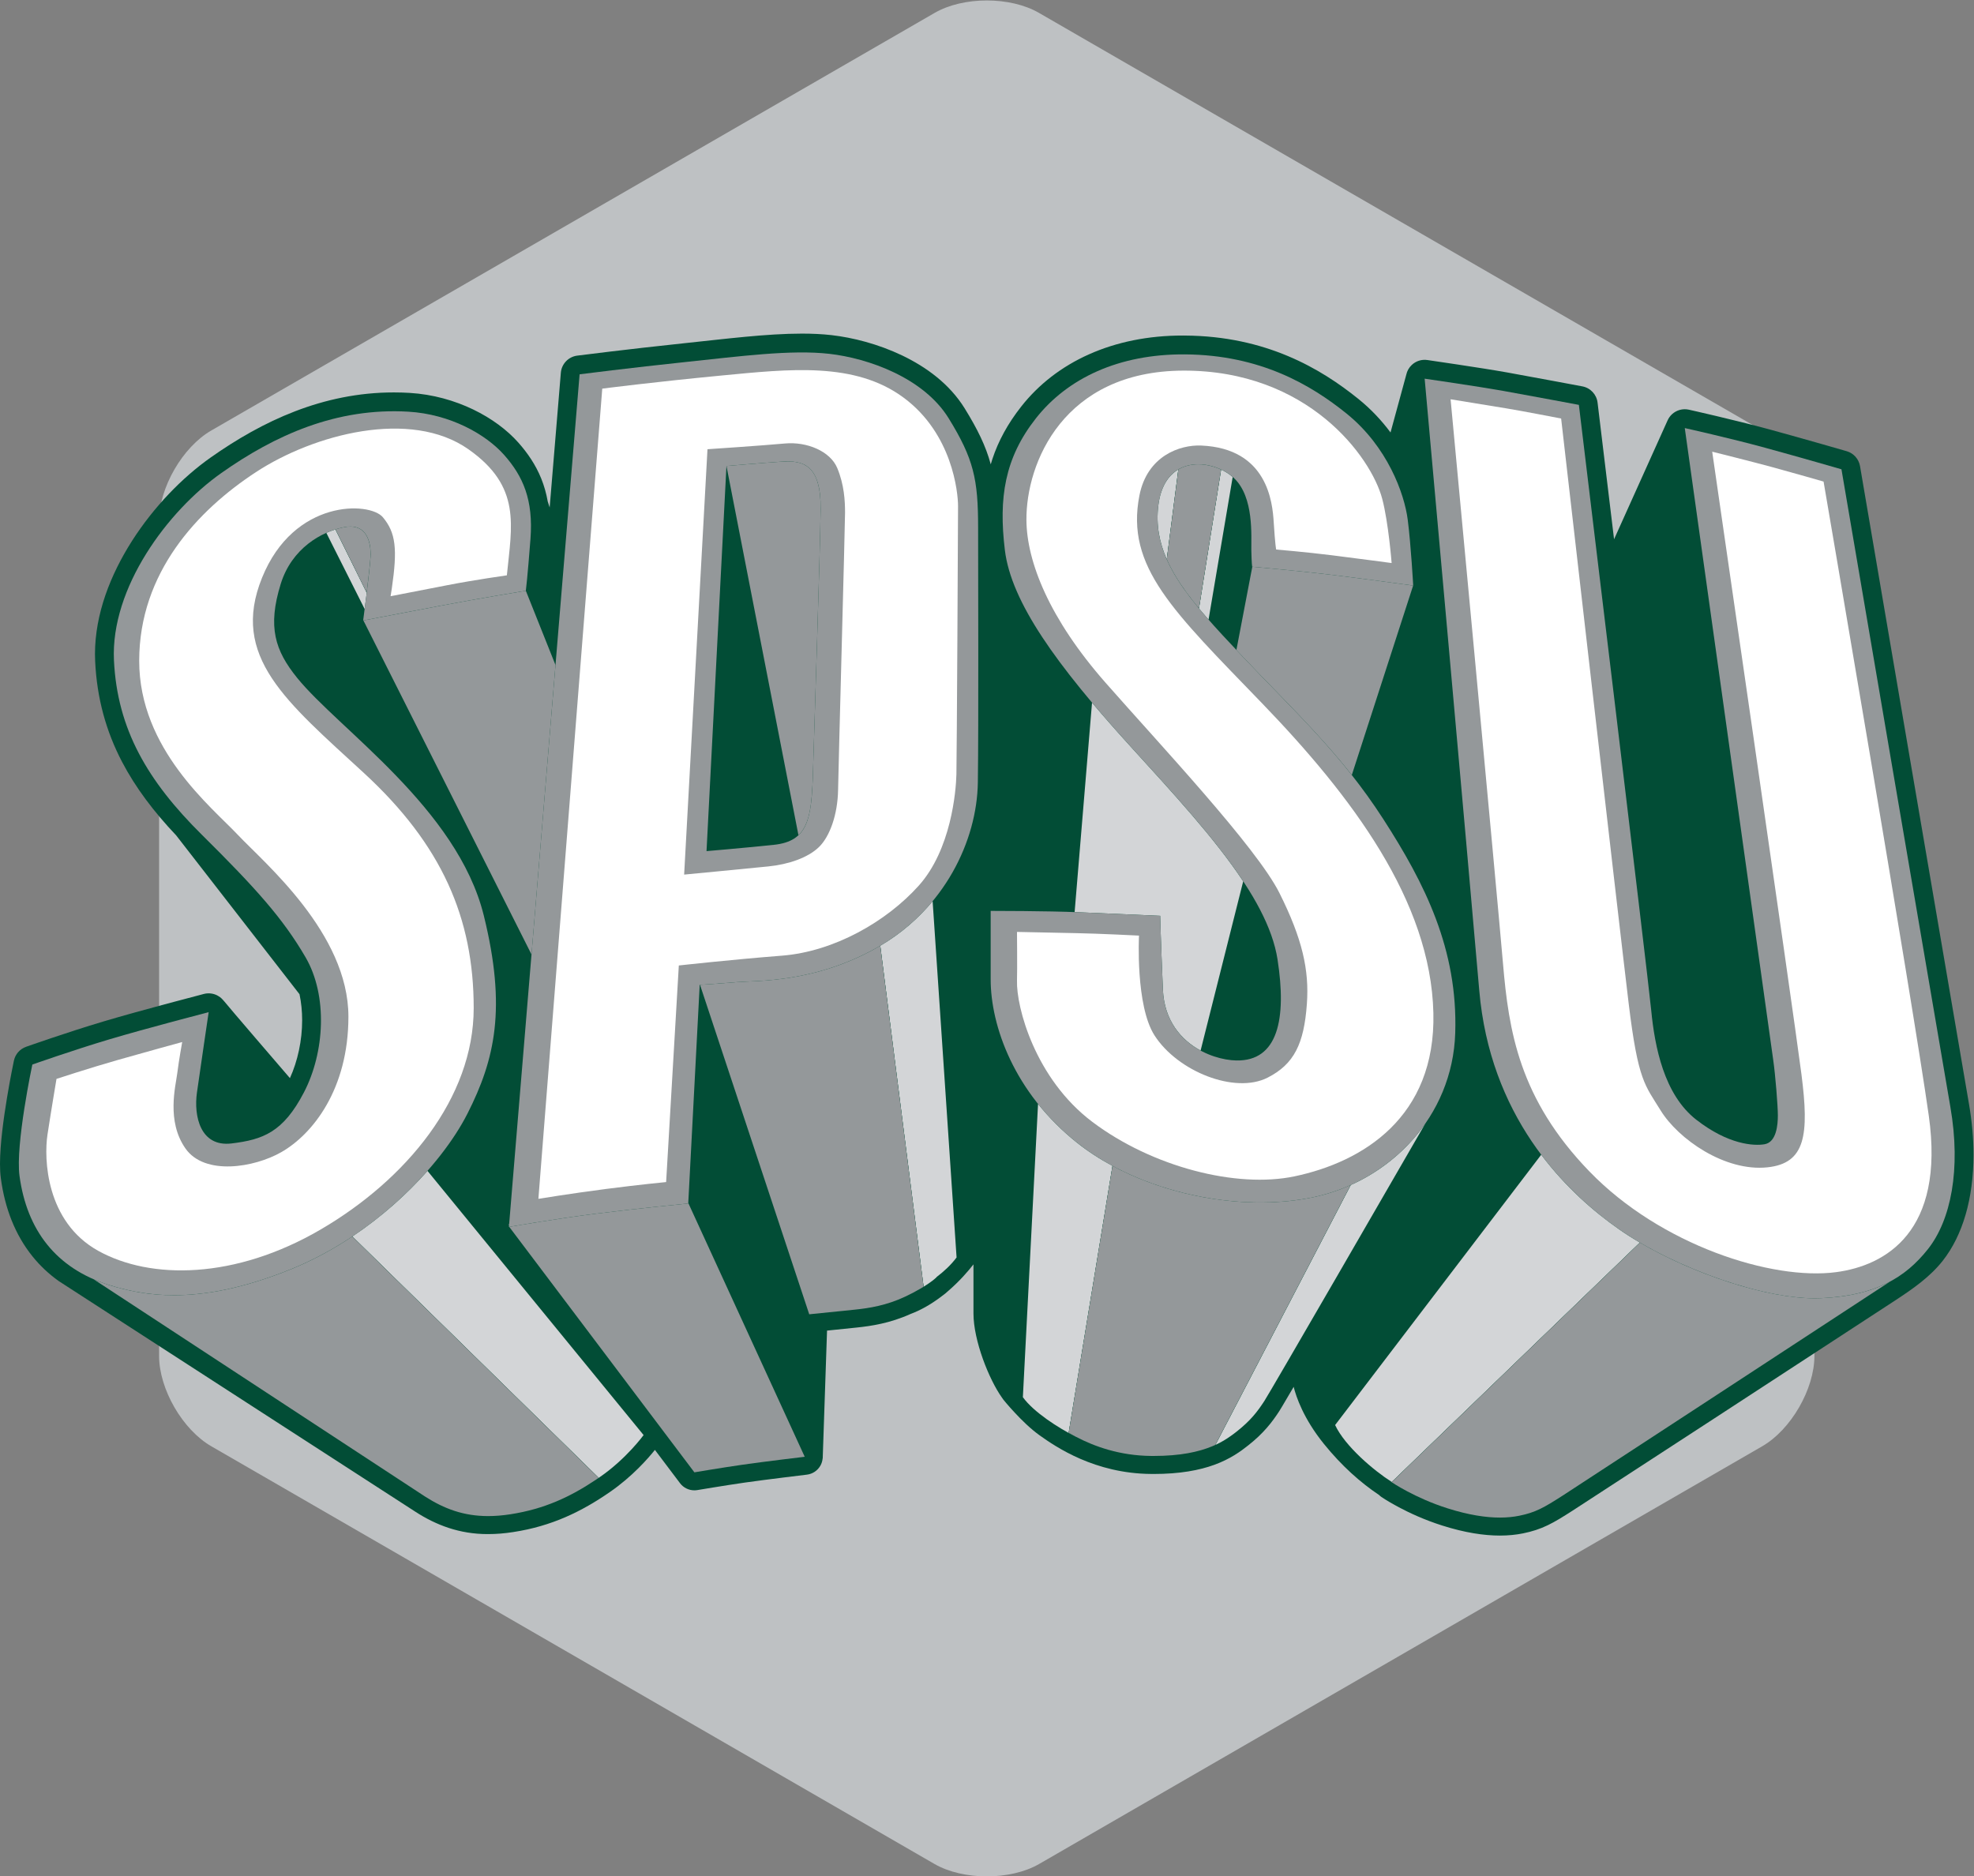 <?xml version="1.0" encoding="UTF-8" standalone="no"?>
<!-- Created with Inkscape (http://www.inkscape.org/) -->

<svg
   xmlns:dc="http://purl.org/dc/elements/1.1/"
   xmlns:cc="http://creativecommons.org/ns#"
   xmlns:rdf="http://www.w3.org/1999/02/22-rdf-syntax-ns#"
   xmlns:svg="http://www.w3.org/2000/svg"
   xmlns="http://www.w3.org/2000/svg"
   xmlns:sodipodi="http://sodipodi.sourceforge.net/DTD/sodipodi-0.dtd"
   xmlns:inkscape="http://www.inkscape.org/namespaces/inkscape"
   version="1.1"
   id="svg2"
   xml:space="preserve"
   width="908.76"
   height="863.867"
   viewBox="0 0 908.76 863.867"
   sodipodi:docname="SPSU Big.svg"
   inkscape:version="0.92.1 r15371"><rect x="0" y="0" width="908.76" height="863.867" fill="#808080" stroke="none"/><defs
     id="defs6" /><sodipodi:namedview
     pagecolor="#ffffff"
     bordercolor="#666666"
     borderopacity="1"
     objecttolerance="10"
     gridtolerance="10"
     guidetolerance="10"
     inkscape:pageopacity="0"
     inkscape:pageshadow="2"
     inkscape:window-width="1440"
     inkscape:window-height="843"
     id="namedview4"
     showgrid="false"
     inkscape:zoom="0.2731903"
     inkscape:cx="-186.19912"
     inkscape:cy="431.93335"
     inkscape:window-x="0"
     inkscape:window-y="31"
     inkscape:window-maximized="1"
     inkscape:current-layer="g10" /><g
     id="g10"
     inkscape:groupmode="layer"
     inkscape:label="ink_ext_XXXXXX"
     transform="matrix(1.333,0,0,-1.333,0,863.867)"><g
       id="g12"
       transform="scale(0.1)"><path
         d="m 6266.25,1797.56 c 0,-114.48 -81.09,-255.15 -180.63,-312.21 L 3588.57,42.742 c -99,-56.973 -261.9,-56.973 -360.99,0 L 730.078,1485.35 c -99.539,57.15 -180.629,197.73 -180.629,312.21 v 2884.05 c 0,114.57 81.09,255.33 180.629,312.39 L 3227.58,6435.89 c 99.09,57.51 261.99,57.51 360.99,0 L 6085.62,4994 c 99.54,-57.06 180.63,-197.82 180.63,-312.39 V 1797.56"
         style="fill:#bec1c3;fill-opacity:1;fill-rule:nonzero;stroke:none"
         id="path14"
         inkscape:connector-curvature="0" /><path
         d="m 5759.1,5028.47 -184.77,-410.31 c -33.03,274.05 -56.97,471.96 -56.97,471.96 -3.42,28.26 -24.66,50.85 -52.56,56.07 -0.18,0.09 -176.31,33.03 -260.64,48.24 -86.31,15.48 -274.23,42.66 -274.68,42.75 -19.71,2.88 -39.51,-3.42 -54,-17.19 -9.63,-9.09 -16.02,-20.7 -18.72,-33.21 l -54.45,-199.8 c -30.24,40.68 -66.87,80.28 -110.88,115.74 -65.07,52.56 -145.17,107.01 -243.99,148.41 -98.82,41.49 -216.36,69.66 -354.42,70.56 -2.25,0.09 -4.68,0.09 -7.11,0.09 -241.74,0.45 -438.57,-91.8 -559.17,-245.43 -45.9,-58.23 -78.84,-118.44 -99.63,-181.62 -1.98,-5.94 -3.69,-11.88 -5.49,-17.82 -16.92,63.18 -45.99,121.95 -90.09,193.41 -52.56,84.69 -132.84,142.83 -215.91,182.7 -83.34,39.78 -170.46,61.74 -243.99,70.2 -32.67,3.69 -66.69,5.22 -101.97,5.22 -123.3,-0.09 -263.16,-18.18 -408.96,-33.48 -189.45,-19.89 -366.93,-42.57 -367.2,-42.57 -30.42,-3.87 -54.09,-28.62 -56.61,-59.13 l -38.61,-465.39 -6.66,20.79 c -4.95,28.08 -12.42,54.36 -22.32,78.84 -19.26,47.88 -47.16,88.38 -79.02,124.38 -39.06,44.01 -92.34,83.7 -156.24,114.57 -63.9,30.69 -138.6,52.38 -219.51,57.24 -18.27,1.08 -36.45,1.62 -54.36,1.62 -245.34,0 -454.682,-99.18 -633.69,-225.54 -97.832,-69.21 -195.3,-169.65 -270.449,-287.01 -74.703,-117.36 -127.801,-252.09 -128.07,-391.05 0,-8.28 0.18,-16.56 0.629,-24.84 5.941,-127.53 37.711,-242.1 92.969,-347.67 46.8,-89.46 109.8,-172.35 186.929,-253.89 l 425.882,-548.55 c 6.03,-28.53 9.09,-58.86 9.09,-89.91 0.09,-69.21 -15.39,-140.85 -42.21,-199.8 -20.07,23.31 -215.012,249.84 -225.898,264.06 -1.891,2.52 -3.872,4.68 -5.942,6.75 -1.711,1.89 -3.422,3.78 -5.308,5.4 -2.614,2.34 -5.403,4.41 -8.372,6.21 l -6.121,3.6 c -13.859,6.84 -29.968,8.73 -45.359,4.77 -0.359,-0.09 -217.891,-56.61 -346.32,-94.86 C 229.5,2914.64 90.539,2865.41 90,2865.23 68.672,2857.67 52.738,2839.58 48.059,2817.44 47.969,2816.81 36.09,2761.19 24.211,2689.37 12.328,2617.28 0.18,2530.16 0,2460.5 0,2443.04 0.809,2426.57 2.969,2410.55 16.828,2307.59 52.379,2215.7 112.051,2141.63 c 25.828,-32.22 56.16,-60.66 90.359,-85.23 l 1231.2,-796.32 0.54,-0.36 c 71.73,-46.53 153,-77.49 249.75,-77.49 h 1.98 c 27.45,0 56.07,2.25 86.13,6.93 134.01,20.34 237.24,71.37 333.99,138.15 78.57,54.18 133.29,117.54 155.79,145.71 l 86.67,-114.93 c 11.79,-15.75 30.33,-24.75 49.68,-24.75 3.42,0 6.84,0.27 10.35,0.9 0.09,0 22.77,3.87 54.72,9 31.95,5.22 73.08,11.7 109.17,16.92 35.91,5.13 89.73,12.06 134.28,17.55 44.55,5.58 79.83,9.81 79.92,9.81 19.8,2.34 37.08,13.95 46.89,31.32 4.32,7.74 6.75,16.2 7.56,24.75 l 0.27,-0.27 14.94,441.72 c 35.19,3.6 78.66,8.01 104.04,10.71 47.97,5.04 113.13,14.67 183.33,46.26 38.34,14.4 73.08,35.1 103.41,57.78 13.14,9.36 22.95,17.46 30.15,24.3 l 0.36,0.36 c 37.26,32.4 66.06,65.79 84.42,89.37 0,-34.29 0,-98.1 0,-169.65 0,-93.33 53.55,-227.79 98.46,-290.79 1.53,-2.43 3.15,-4.77 4.95,-7.02 0.63,-0.81 16.2,-20.16 39.24,-44.82 23.22,-24.84 53.1,-54.81 86.22,-78.57 55.98,-39.78 189.9,-131.67 384.75,-133.02 2.7,-0.09 5.4,-0.09 8.01,-0.09 h 0.45 c 90.45,0 158.22,12.69 211.05,32.13 52.74,19.35 89.73,45.81 115.2,66.24 53.01,41.58 83.07,80.46 108.18,119.34 2.7,4.14 5.4,8.73 10.08,16.56 8.37,14.04 21.87,37.08 39.24,66.69 8.37,-33.66 33.57,-109.53 104.58,-197.28 62.1,-76.68 126.18,-133.29 190.26,-176.22 2.61,-2.61 5.4,-4.95 8.46,-7.11 3.06,-1.98 87.21,-59.58 209.52,-98.37 78.57,-24.93 144.18,-34.74 199.35,-34.74 29.61,0 56.16,2.79 79.65,7.56 31.41,6.3 58.95,15.21 85.68,28.17 26.91,12.96 52.2,28.89 85.5,50.22 56.97,36.63 872.73,567.99 1113.12,725.31 64.17,41.94 122.04,82.71 165.6,137.97 69.21,88.29 105.93,214.65 106.2,365.67 0,55.62 -5.13,114.75 -15.84,176.85 -18.81,108.72 -112.86,659.34 -202.23,1182.6 -44.64,261.63 -88.11,516.42 -120.42,705.87 -16.11,94.68 -29.52,173.07 -38.88,227.79 -9.27,54.63 -14.58,85.59 -14.58,85.68 -4.23,24.48 -22.14,44.55 -45.99,51.48 -0.18,0.09 -143.55,41.58 -264.96,74.79 -122.94,33.57 -279.63,68.49 -280.08,68.58 -20.88,4.68 -42.66,-1.26 -58.32,-15.66 -6.57,-6.12 -11.79,-13.5 -15.3,-21.51"
         style="fill:#024d36;fill-opacity:1;fill-rule:nonzero;stroke:none"
         id="path16"
         inkscape:connector-curvature="0" /><path
         d="m 4146.39,2852.18 c -66.06,35.82 -125.64,102.15 -130.23,210.96 -7.56,179.1 -9.36,254.52 -9.36,254.52 0,0 -177.3,7.56 -280.98,12.24 -4.59,0.18 -9.54,0.36 -14.49,0.63 l 60.12,723.42 c 40.59,-48.24 84.78,-98.46 132.57,-150.93 146.34,-160.83 291.24,-317.52 389.52,-466.2 l -147.15,-584.64"
         style="fill:#024d36;fill-opacity:1;fill-rule:nonzero;stroke:none"
         id="path18"
         inkscape:connector-curvature="0" /><path
         d="m 4146.39,2852.18 c -66.06,35.82 -125.64,102.15 -130.23,210.96 -7.56,179.1 -9.36,254.52 -9.36,254.52 0,0 -177.3,7.56 -280.98,12.24 -4.59,0.18 -9.54,0.36 -14.49,0.63 l 60.12,723.42 c 40.59,-48.24 84.78,-98.46 132.57,-150.93 146.34,-160.83 291.24,-317.52 389.52,-466.2 l -147.15,-584.64"
         style="fill:#d3d5d7;fill-opacity:1;fill-rule:nonzero;stroke:none"
         id="path20"
         inkscape:connector-curvature="0" /><path
         d="m 4806.68,1362.17 c -61.48,38.98 -161.7,123.56 -195.71,196.71 l 711.81,933.66 c 84.51,-112.23 181.8,-196.92 269.55,-258.03 22.23,-15.57 46.17,-30.78 71.28,-45.45 v 0 l -856.93,-826.89"
         style="fill:#024d36;fill-opacity:1;fill-rule:nonzero;stroke:none"
         id="path22"
         inkscape:connector-curvature="0" /><path
         d="m 4806.68,1362.17 c -61.48,38.98 -161.7,123.56 -195.71,196.71 l 711.81,933.66 c 84.51,-112.23 181.8,-196.92 269.55,-258.03 22.23,-15.57 46.17,-30.78 71.28,-45.45 v 0 l -856.93,-826.89"
         style="fill:#d3d5d7;fill-opacity:1;fill-rule:nonzero;stroke:none"
         id="path24"
         inkscape:connector-curvature="0" /><path
         d="m 2067.57,1376.45 -850.86,833.67 c 101.04,67.38 189.21,146.82 259.65,226.62 l 746.37,-912.51 c 0,0 -59.31,-81.99 -151.92,-145.62 -1.08,-0.72 -2.16,-1.44 -3.24,-2.16"
         style="fill:#024d36;fill-opacity:1;fill-rule:nonzero;stroke:none"
         id="path26"
         inkscape:connector-curvature="0" /><path
         d="m 2067.57,1376.45 -850.86,833.67 c 101.04,67.38 189.21,146.82 259.65,226.62 l 746.37,-912.51 c 0,0 -59.31,-81.99 -151.92,-145.62 -1.08,-0.72 -2.16,-1.44 -3.24,-2.16"
         style="fill:#d3d5d7;fill-opacity:1;fill-rule:nonzero;stroke:none"
         id="path28"
         inkscape:connector-curvature="0" /><path
         d="m 2050.65,1365.11 c 2.91,1.9 5.81,3.84 8.7,5.78 v 0 c -2.89,-1.94 -5.79,-3.88 -8.7,-5.78"
         style="fill:#024d36;fill-opacity:1;fill-rule:nonzero;stroke:none"
         id="path30"
         inkscape:connector-curvature="0" /><path
         d="m 2050.65,1365.11 c 2.91,1.9 5.81,3.84 8.7,5.78 v 0 c -2.89,-1.94 -5.79,-3.88 -8.7,-5.78"
         style="fill:#d3d5d7;fill-opacity:1;fill-rule:nonzero;stroke:none"
         id="path32"
         inkscape:connector-curvature="0" /><path
         d="m 2033.19,1353.86 c 5.85,3.69 11.7,7.47 17.46,11.25 -5.76,-3.78 -11.61,-7.56 -17.46,-11.25"
         style="fill:#024d36;fill-opacity:1;fill-rule:nonzero;stroke:none"
         id="path34"
         inkscape:connector-curvature="0" /><path
         d="m 2033.19,1353.86 c 5.85,3.69 11.7,7.47 17.46,11.25 -5.76,-3.78 -11.61,-7.56 -17.46,-11.25"
         style="fill:#d3d5d7;fill-opacity:1;fill-rule:nonzero;stroke:none"
         id="path36"
         inkscape:connector-curvature="0" /><path
         d="m 3180.15,2030.75 c 3.33,1.98 6.48,3.87 9.45,5.67 -2.97,-1.8 -6.12,-3.69 -9.45,-5.67"
         style="fill:#024d36;fill-opacity:1;fill-rule:nonzero;stroke:none"
         id="path38"
         inkscape:connector-curvature="0" /><path
         d="m 3180.15,2030.75 c 3.33,1.98 6.48,3.87 9.45,5.67 -2.97,-1.8 -6.12,-3.69 -9.45,-5.67"
         style="fill:#d3d5d7;fill-opacity:1;fill-rule:nonzero;stroke:none"
         id="path40"
         inkscape:connector-curvature="0" /><path
         d="m 3189.6,2036.42 0.09,0.09 v 0 l -0.09,-0.09"
         style="fill:#024d36;fill-opacity:1;fill-rule:nonzero;stroke:none"
         id="path42"
         inkscape:connector-curvature="0" /><path
         d="m 3189.6,2036.42 0.09,0.09 v 0 l -0.09,-0.09"
         style="fill:#d3d5d7;fill-opacity:1;fill-rule:nonzero;stroke:none"
         id="path44"
         inkscape:connector-curvature="0" /><path
         d="m 3179.52,2030.39 0.63,0.36 -0.63,-0.36"
         style="fill:#024d36;fill-opacity:1;fill-rule:nonzero;stroke:none"
         id="path46"
         inkscape:connector-curvature="0" /><path
         d="m 3179.52,2030.39 0.63,0.36 -0.63,-0.36"
         style="fill:#d3d5d7;fill-opacity:1;fill-rule:nonzero;stroke:none"
         id="path48"
         inkscape:connector-curvature="0" /><path
         d="m 3189.69,2036.51 v 0 l -149.67,1177.74 c 71.62,41.98 131.95,94.8 180.9,153.99 l 82.71,-1230.57 c -19.35,-26.01 -43.92,-48.51 -69.21,-67.68 l 0.09,-0.63 c -7.47,-7.11 -21.6,-18.54 -44.82,-32.85"
         style="fill:#024d36;fill-opacity:1;fill-rule:nonzero;stroke:none"
         id="path50"
         inkscape:connector-curvature="0" /><path
         d="m 3189.69,2036.51 v 0 l -149.67,1177.74 c 71.62,41.98 131.95,94.8 180.9,153.99 l 82.71,-1230.57 c -19.35,-26.01 -43.92,-48.51 -69.21,-67.68 l 0.09,-0.63 c -7.47,-7.11 -21.6,-18.54 -44.82,-32.85"
         style="fill:#d3d5d7;fill-opacity:1;fill-rule:nonzero;stroke:none"
         id="path52"
         inkscape:connector-curvature="0" /><path
         d="m 3178.52,2029.81 v 0 c 0.33,0.19 0.67,0.39 1,0.58 -0.33,-0.19 -0.67,-0.39 -1,-0.58"
         style="fill:#024d36;fill-opacity:1;fill-rule:nonzero;stroke:none"
         id="path54"
         inkscape:connector-curvature="0" /><path
         d="m 3178.52,2029.81 v 0 c 0.33,0.19 0.67,0.39 1,0.58 -0.33,-0.19 -0.67,-0.39 -1,-0.58"
         style="fill:#d3d5d7;fill-opacity:1;fill-rule:nonzero;stroke:none"
         id="path56"
         inkscape:connector-curvature="0" /><path
         d="m 3715.63,1518.43 -1.42,0.67 c -58.5,29.43 -144.18,84.15 -181.62,135.9 l 52.38,1013.04 c 37.35,-46.71 81.81,-91.89 134.28,-133.74 37.53,-29.88 78.84,-56.7 122.85,-80.37 l -151.29,-921.78 v 0 0 c 7.04,-4.13 14.53,-8.33 22.44,-12.47 0.79,-0.42 1.58,-0.83 2.38,-1.25"
         style="fill:#024d36;fill-opacity:1;fill-rule:nonzero;stroke:none"
         id="path58"
         inkscape:connector-curvature="0" /><path
         d="m 3715.63,1518.43 -1.42,0.67 c -58.5,29.43 -144.18,84.15 -181.62,135.9 l 52.38,1013.04 c 37.35,-46.71 81.81,-91.89 134.28,-133.74 37.53,-29.88 78.84,-56.7 122.85,-80.37 l -151.29,-921.78 v 0 0 c 7.04,-4.13 14.53,-8.33 22.44,-12.47 0.79,-0.42 1.58,-0.83 2.38,-1.25"
         style="fill:#d3d5d7;fill-opacity:1;fill-rule:nonzero;stroke:none"
         id="path60"
         inkscape:connector-curvature="0" /><path
         d="m 4197.33,1490.21 467.37,897.57 v 0 c -0.71,-0.32 -1.43,-0.64 -2.14,-0.95 -0.53,-0.22 -1.05,-0.44 -1.55,-0.67 6.3,2.79 12.6,5.67 18.9,8.64 l 2.34,1.17 c 6.12,2.97 12.15,6.03 18.18,9.18 1.08,0.54 2.07,1.08 3.15,1.62 6.21,3.33 12.42,6.75 18.54,10.35 1.35,0.81 2.79,1.62 4.14,2.34 6.12,3.6 12.06,7.2 18,10.98 1.08,0.72 2.16,1.35 3.15,2.07 5.58,3.51 10.98,7.11 16.47,10.8 0.9,0.63 1.8,1.26 2.79,1.89 5.67,3.96 11.34,8.1 17.01,12.24 1.35,0.99 2.7,2.07 4.14,3.06 5.49,4.14 10.89,8.37 16.2,12.69 1.26,0.99 2.43,1.98 3.6,2.97 5.04,4.05 9.9,8.19 14.76,12.42 l 2.34,2.07 c 5.22,4.59 10.26,9.27 15.39,14.04 1.26,1.26 2.61,2.43 3.87,3.69 4.95,4.68 9.72,9.45 14.49,14.31 1.17,1.26 2.43,2.52 3.6,3.78 4.5,4.68 9,9.54 13.32,14.31 l 2.34,2.61 c 4.41,4.95 8.73,9.9 12.87,15.03 1.17,1.35 2.34,2.79 3.51,4.14 4.32,5.22 8.46,10.53 12.51,15.93 1.17,1.44 2.25,2.97 3.42,4.5 4.14,5.49 8.19,11.07 12.15,16.74 -95.49,-165.42 -534.42,-925.38 -555.84,-958.14 -24.03,-36.72 -46.62,-66.51 -94.68,-104.67 -19.26,-15.21 -42.39,-32.04 -74.34,-46.71"
         style="fill:#024d36;fill-opacity:1;fill-rule:nonzero;stroke:none"
         id="path62"
         inkscape:connector-curvature="0" /><path
         d="m 4197.33,1490.21 467.37,897.57 v 0 c -0.71,-0.32 -1.43,-0.64 -2.14,-0.95 -0.53,-0.22 -1.05,-0.44 -1.55,-0.67 6.3,2.79 12.6,5.67 18.9,8.64 l 2.34,1.17 c 6.12,2.97 12.15,6.03 18.18,9.18 1.08,0.54 2.07,1.08 3.15,1.62 6.21,3.33 12.42,6.75 18.54,10.35 1.35,0.81 2.79,1.62 4.14,2.34 6.12,3.6 12.06,7.2 18,10.98 1.08,0.72 2.16,1.35 3.15,2.07 5.58,3.51 10.98,7.11 16.47,10.8 0.9,0.63 1.8,1.26 2.79,1.89 5.67,3.96 11.34,8.1 17.01,12.24 1.35,0.99 2.7,2.07 4.14,3.06 5.49,4.14 10.89,8.37 16.2,12.69 1.26,0.99 2.43,1.98 3.6,2.97 5.04,4.05 9.9,8.19 14.76,12.42 l 2.34,2.07 c 5.22,4.59 10.26,9.27 15.39,14.04 1.26,1.26 2.61,2.43 3.87,3.69 4.95,4.68 9.72,9.45 14.49,14.31 1.17,1.26 2.43,2.52 3.6,3.78 4.5,4.68 9,9.54 13.32,14.31 l 2.34,2.61 c 4.41,4.95 8.73,9.9 12.87,15.03 1.17,1.35 2.34,2.79 3.51,4.14 4.32,5.22 8.46,10.53 12.51,15.93 1.17,1.44 2.25,2.97 3.42,4.5 4.14,5.49 8.19,11.07 12.15,16.74 -95.49,-165.42 -534.42,-925.38 -555.84,-958.14 -24.03,-36.72 -46.62,-66.51 -94.68,-104.67 -19.26,-15.21 -42.39,-32.04 -74.34,-46.71"
         style="fill:#d3d5d7;fill-opacity:1;fill-rule:nonzero;stroke:none"
         id="path64"
         inkscape:connector-curvature="0" /><path
         d="m 4178.43,1482.29 c 2.56,0.98 5.05,1.96 7.48,2.99 v 0 c -2.43,-1.03 -4.92,-2.01 -7.48,-2.99"
         style="fill:#024d36;fill-opacity:1;fill-rule:nonzero;stroke:none"
         id="path66"
         inkscape:connector-curvature="0" /><path
         d="m 4178.43,1482.29 c 2.56,0.98 5.05,1.96 7.48,2.99 v 0 c -2.43,-1.03 -4.92,-2.01 -7.48,-2.99"
         style="fill:#d3d5d7;fill-opacity:1;fill-rule:nonzero;stroke:none"
         id="path68"
         inkscape:connector-curvature="0" /><path
         d="m 4187.89,1486.1 v 0 l 1.97,0.78 -1.97,-0.78"
         style="fill:#024d36;fill-opacity:1;fill-rule:nonzero;stroke:none"
         id="path70"
         inkscape:connector-curvature="0" /><path
         d="m 4187.89,1486.1 v 0 l 1.97,0.78 -1.97,-0.78"
         style="fill:#d3d5d7;fill-opacity:1;fill-rule:nonzero;stroke:none"
         id="path72"
         inkscape:connector-curvature="0" /><path
         d="m 4189.86,1486.88 c 2.07,0.9 4.05,1.8 6.12,2.7 -2.07,-0.9 -4.05,-1.8 -6.12,-2.7"
         style="fill:#024d36;fill-opacity:1;fill-rule:nonzero;stroke:none"
         id="path74"
         inkscape:connector-curvature="0" /><path
         d="m 4189.86,1486.88 c 2.07,0.9 4.05,1.8 6.12,2.7 -2.07,-0.9 -4.05,-1.8 -6.12,-2.7"
         style="fill:#d3d5d7;fill-opacity:1;fill-rule:nonzero;stroke:none"
         id="path76"
         inkscape:connector-curvature="0" /><path
         d="m 4195.98,1489.58 1.26,0.63 v 0 h 0.09 l -1.35,-0.63"
         style="fill:#024d36;fill-opacity:1;fill-rule:nonzero;stroke:none"
         id="path78"
         inkscape:connector-curvature="0" /><path
         d="m 4195.98,1489.58 1.26,0.63 v 0 h 0.09 l -1.35,-0.63"
         style="fill:#d3d5d7;fill-opacity:1;fill-rule:nonzero;stroke:none"
         id="path80"
         inkscape:connector-curvature="0" /><path
         d="m 1259.37,4377.23 -132.39,263.07 c 3.15,1.44 6.3,2.61 9.45,3.87 l -0.09,0.09 c 1.08,0.45 2.16,0.81 3.33,1.26 2.25,0.9 4.5,1.71 6.75,2.52 2.7,0.99 5.49,1.98 8.19,2.88 1.34,0.45 2.59,0.8 3.92,1.25 l 107.77,-218.06 v 0 l 0.09,0.18 0.18,-0.27 c -0.72,-5.31 -1.35,-10.62 -1.98,-15.75 l -0.09,-0.63 c -1.8,-14.67 -3.6,-28.53 -5.13,-40.41"
         style="fill:#024d36;fill-opacity:1;fill-rule:nonzero;stroke:none"
         id="path82"
         inkscape:connector-curvature="0" /><path
         d="m 1259.37,4377.23 -132.39,263.07 c 3.15,1.44 6.3,2.61 9.45,3.87 l -0.09,0.09 c 1.08,0.45 2.16,0.81 3.33,1.26 2.25,0.9 4.5,1.71 6.75,2.52 2.7,0.99 5.49,1.98 8.19,2.88 1.34,0.45 2.59,0.8 3.92,1.25 l 107.77,-218.06 v 0 l 0.09,0.18 0.18,-0.27 c -0.72,-5.31 -1.35,-10.62 -1.98,-15.75 l -0.09,-0.63 c -1.8,-14.67 -3.6,-28.53 -5.13,-40.41"
         style="fill:#d3d5d7;fill-opacity:1;fill-rule:nonzero;stroke:none"
         id="path84"
         inkscape:connector-curvature="0" /><path
         d="m 4029.57,4548.86 c -26.01,59.04 -37.17,118.98 -29.43,184.68 7.83,65.52 34.47,104.85 68.76,125.28 l 0.48,-0.72 -34.3,-266.48 -5.51,-42.76"
         style="fill:#024d36;fill-opacity:1;fill-rule:nonzero;stroke:none"
         id="path86"
         inkscape:connector-curvature="0" /><path
         d="m 4029.57,4548.86 c -26.01,59.04 -37.17,118.98 -29.43,184.68 7.83,65.52 34.47,104.85 68.76,125.28 l 0.48,-0.72 -34.3,-266.48 -5.51,-42.76"
         style="fill:#d3d5d7;fill-opacity:1;fill-rule:nonzero;stroke:none"
         id="path88"
         inkscape:connector-curvature="0" /><path
         d="m 4173.84,4340.51 c -2.79,3.33 -5.67,6.57 -8.46,9.81 l -1.89,2.07 c -0.9,1.08 -1.8,2.16 -2.7,3.24 -2.61,3.06 -5.22,6.03 -7.74,9.09 -1.17,1.35 -2.34,2.61 -3.42,3.96 -2.25,2.7 -4.5,5.4 -6.75,8.1 l -2.16,2.61 76.41,479.25 0.18,0.18 0.27,-0.09 c 2.52,-1.17 5.04,-2.52 7.56,-3.78 l 1.35,-0.81 c 2.43,-1.26 4.86,-2.61 7.2,-4.05 l 1.35,-0.81 c 2.43,-1.44 4.68,-2.97 6.93,-4.41 l 1.17,-0.81 c 1.26,-0.9 2.61,-1.8 3.87,-2.7 v -0.09 c 3.6,-2.61 7.02,-5.31 10.17,-8.1 l -83.34,-492.66"
         style="fill:#024d36;fill-opacity:1;fill-rule:nonzero;stroke:none"
         id="path90"
         inkscape:connector-curvature="0" /><path
         d="m 4173.84,4340.51 c -2.79,3.33 -5.67,6.57 -8.46,9.81 l -1.89,2.07 c -0.9,1.08 -1.8,2.16 -2.7,3.24 -2.61,3.06 -5.22,6.03 -7.74,9.09 -1.17,1.35 -2.34,2.61 -3.42,3.96 -2.25,2.7 -4.5,5.4 -6.75,8.1 l -2.16,2.61 76.41,479.25 0.18,0.18 0.27,-0.09 c 2.52,-1.17 5.04,-2.52 7.56,-3.78 l 1.35,-0.81 c 2.43,-1.26 4.86,-2.61 7.2,-4.05 l 1.35,-0.81 c 2.43,-1.44 4.68,-2.97 6.93,-4.41 l 1.17,-0.81 c 1.26,-0.9 2.61,-1.8 3.87,-2.7 v -0.09 c 3.6,-2.61 7.02,-5.31 10.17,-8.1 l -83.34,-492.66"
         style="fill:#d3d5d7;fill-opacity:1;fill-rule:nonzero;stroke:none"
         id="path92"
         inkscape:connector-curvature="0" /><path
         d="m 4668.57,3803.75 c -113.67,144.27 -236.52,260.91 -378.09,410.31 -6.93,7.38 -13.68,14.58 -20.43,21.69 l 54.9,287.46 c 9.81,-0.81 161.19,-14.49 260.64,-26.28 101.61,-12.15 290.79,-38.07 294.84,-38.7 l -211.86,-654.48"
         style="fill:#024d36;fill-opacity:1;fill-rule:nonzero;stroke:none"
         id="path94"
         inkscape:connector-curvature="0" /><path
         d="m 4668.57,3803.75 c -113.67,144.27 -236.52,260.91 -378.09,410.31 -6.93,7.38 -13.68,14.58 -20.43,21.69 l 54.9,287.46 c 9.81,-0.81 161.19,-14.49 260.64,-26.28 101.61,-12.15 290.79,-38.07 294.84,-38.7 l -211.86,-654.48"
         style="fill:#94989a;fill-opacity:1;fill-rule:nonzero;stroke:none"
         id="path96"
         inkscape:connector-curvature="0" /><path
         d="m 5180.04,1239.27 c -47.72,0 -106.97,8.56 -180.63,31.88 -113.13,35.73 -193.32,90.45 -193.32,90.45 l 0.59,0.57 c 0.01,-0.01 0.03,-0.02 0.04,-0.03 l 856.89,826.92 c 185.66,-109.01 437.6,-192.52 604.4,-192.52 7.12,0 14.12,0.15 20.92,0.46 100.89,4.5 177.57,24.66 239.04,57.69 -204.39,-133.74 -1072.62,-701.82 -1130.76,-739.26 -66.06,-42.48 -94.32,-58.41 -149.94,-69.75 -19.4,-3.96 -41.66,-6.41 -67.23,-6.41"
         style="fill:#024d36;fill-opacity:1;fill-rule:nonzero;stroke:none"
         id="path98"
         inkscape:connector-curvature="0" /><path
         d="m 5180.04,1239.27 c -47.72,0 -106.97,8.56 -180.63,31.88 -113.13,35.73 -193.32,90.45 -193.32,90.45 l 0.59,0.57 c 0.01,-0.01 0.03,-0.02 0.04,-0.03 l 856.89,826.92 c 185.66,-109.01 437.6,-192.52 604.4,-192.52 7.12,0 14.12,0.15 20.92,0.46 100.89,4.5 177.57,24.66 239.04,57.69 -204.39,-133.74 -1072.62,-701.82 -1130.76,-739.26 -66.06,-42.48 -94.32,-58.41 -149.94,-69.75 -19.4,-3.96 -41.66,-6.41 -67.23,-6.41"
         style="fill:#94989a;fill-opacity:1;fill-rule:nonzero;stroke:none"
         id="path100"
         inkscape:connector-curvature="0" /><path
         d="m 4806.72,1362.14 c -0.01,0.01 -0.03,0.02 -0.04,0.03 l 856.93,826.89 -856.89,-826.92"
         style="fill:#024d36;fill-opacity:1;fill-rule:nonzero;stroke:none"
         id="path102"
         inkscape:connector-curvature="0" /><path
         d="m 4806.72,1362.14 c -0.01,0.01 -0.03,0.02 -0.04,0.03 l 856.93,826.89 -856.89,-826.92"
         style="fill:#94989a;fill-opacity:1;fill-rule:nonzero;stroke:none"
         id="path104"
         inkscape:connector-curvature="0" /><path
         d="m 2757.51,3596.03 -248.58,1275.12 c 0.9,0.09 118.98,10.35 190.35,15.03 7.27,0.48 14.46,0.79 21.54,0.79 62.61,0 114.98,-24.24 113.28,-165.67 -1.89,-157.5 -21.69,-743.76 -26.37,-906.84 -3.24,-109.98 -9.9,-180.36 -50.22,-218.43"
         style="fill:#024d36;fill-opacity:1;fill-rule:nonzero;stroke:none"
         id="path106"
         inkscape:connector-curvature="0" /><path
         d="m 2757.51,3596.03 -248.58,1275.12 c 0.9,0.09 118.98,10.35 190.35,15.03 7.27,0.48 14.46,0.79 21.54,0.79 62.61,0 114.98,-24.24 113.28,-165.67 -1.89,-157.5 -21.69,-743.76 -26.37,-906.84 -3.24,-109.98 -9.9,-180.36 -50.22,-218.43"
         style="fill:#94989a;fill-opacity:1;fill-rule:nonzero;stroke:none"
         id="path108"
         inkscape:connector-curvature="0" /><path
         d="m 1757.88,2246.57 -0.99,6.57 1.53,0.18 -0.54,-6.75"
         style="fill:#024d36;fill-opacity:1;fill-rule:nonzero;stroke:none"
         id="path110"
         inkscape:connector-curvature="0" /><path
         d="m 1757.88,2246.57 -0.99,6.57 1.53,0.18 -0.54,-6.75"
         style="fill:#94989a;fill-opacity:1;fill-rule:nonzero;stroke:none"
         id="path112"
         inkscape:connector-curvature="0" /><path
         d="m 2398.14,1395.53 -639.36,847.71 c 14.31,2.52 160.02,28.08 302.31,45.99 149.94,18.81 315.81,34.83 315.81,34.83 l 0.09,1.8 402.21,-876.6 c 0,0 -142.11,-16.92 -215.64,-27.54 -73.53,-10.62 -165.42,-26.19 -165.42,-26.19"
         style="fill:#024d36;fill-opacity:1;fill-rule:nonzero;stroke:none"
         id="path114"
         inkscape:connector-curvature="0" /><path
         d="m 2398.14,1395.53 -639.36,847.71 c 14.31,2.52 160.02,28.08 302.31,45.99 149.94,18.81 315.81,34.83 315.81,34.83 l 0.09,1.8 402.21,-876.6 c 0,0 -142.11,-16.92 -215.64,-27.54 -73.53,-10.62 -165.42,-26.19 -165.42,-26.19"
         style="fill:#94989a;fill-opacity:1;fill-rule:nonzero;stroke:none"
         id="path116"
         inkscape:connector-curvature="0" /><path
         d="m 1685.95,1244.43 c -84.98,0 -152.02,25.26 -218.23,67.67 l -1143.181,749.43 0.09,0.27 c 15.93,-6.84 32.672,-13.14 50.043,-18.63 66.523,-21.15 140.234,-35.9 226.531,-35.9 110.188,0 240.883,24.07 403.197,89.63 75.33,30.42 146.52,69.3 212.31,113.22 l -0.09,-0.09 c 0.04,0.02 0.07,0.05 0.11,0.07 l 850.84,-833.65 -1.35,-0.9 1.35,0.9 c -2.74,-1.87 -5.48,-3.72 -8.22,-5.56 2.3,1.55 4.6,3.1 6.87,4.66 -2.27,-1.56 -4.57,-3.11 -6.87,-4.66 -88.8,-59.54 -178.23,-101.93 -296.88,-120.26 -27.19,-4.2 -52.56,-6.2 -76.52,-6.2"
         style="fill:#024d36;fill-opacity:1;fill-rule:nonzero;stroke:none"
         id="path118"
         inkscape:connector-curvature="0" /><path
         d="m 1685.95,1244.43 c -84.98,0 -152.02,25.26 -218.23,67.67 l -1143.181,749.43 0.09,0.27 c 15.93,-6.84 32.672,-13.14 50.043,-18.63 66.523,-21.15 140.234,-35.9 226.531,-35.9 110.188,0 240.883,24.07 403.197,89.63 75.33,30.42 146.52,69.3 212.31,113.22 l -0.09,-0.09 c 0.04,0.02 0.07,0.05 0.11,0.07 l 850.84,-833.65 -1.35,-0.9 1.35,0.9 c -2.74,-1.87 -5.48,-3.72 -8.22,-5.56 2.3,1.55 4.6,3.1 6.87,4.66 -2.27,-1.56 -4.57,-3.11 -6.87,-4.66 -88.8,-59.54 -178.23,-101.93 -296.88,-120.26 -27.19,-4.2 -52.56,-6.2 -76.52,-6.2"
         style="fill:#94989a;fill-opacity:1;fill-rule:nonzero;stroke:none"
         id="path120"
         inkscape:connector-curvature="0" /><path
         d="m 1216.62,2210.03 0.09,0.09 v 0 c -0.02,-0.04 -0.05,-0.07 -0.09,-0.09"
         style="fill:#024d36;fill-opacity:1;fill-rule:nonzero;stroke:none"
         id="path122"
         inkscape:connector-curvature="0" /><path
         d="m 1216.62,2210.03 0.09,0.09 v 0 c -0.02,-0.04 -0.05,-0.07 -0.09,-0.09"
         style="fill:#94989a;fill-opacity:1;fill-rule:nonzero;stroke:none"
         id="path124"
         inkscape:connector-curvature="0" /><path
         d="m 2066.22,1375.55 1.35,0.9 -1.35,-0.9"
         style="fill:#024d36;fill-opacity:1;fill-rule:nonzero;stroke:none"
         id="path126"
         inkscape:connector-curvature="0" /><path
         d="m 2066.22,1375.55 1.35,0.9 -1.35,-0.9"
         style="fill:#94989a;fill-opacity:1;fill-rule:nonzero;stroke:none"
         id="path128"
         inkscape:connector-curvature="0" /><path
         d="m 2059.35,1370.89 c 2.3,1.55 4.6,3.1 6.87,4.66 -2.27,-1.56 -4.57,-3.11 -6.87,-4.66 v 0"
         style="fill:#024d36;fill-opacity:1;fill-rule:nonzero;stroke:none"
         id="path130"
         inkscape:connector-curvature="0" /><path
         d="m 2059.35,1370.89 c 2.3,1.55 4.6,3.1 6.87,4.66 -2.27,-1.56 -4.57,-3.11 -6.87,-4.66 v 0"
         style="fill:#94989a;fill-opacity:1;fill-rule:nonzero;stroke:none"
         id="path132"
         inkscape:connector-curvature="0" /><path
         d="m 2794.77,1941.38 -377.19,1137.87 c 8.28,0.45 65.7,4.14 127.62,9.36 66.87,5.67 273.78,-3.78 494.37,125.37 v 0 c 0.15,0.09 0.3,0.18 0.45,0.27 l 149.67,-1177.74 c -3.51,-2.17 -7.23,-4.4 -11.17,-6.7 -2.94,-1.71 -6.02,-3.49 -9.26,-5.27 3.24,1.78 6.32,3.56 9.26,5.27 -14.51,-8.47 -31.95,-17.77 -52.91,-27.68 -64.35,-30.33 -124.47,-39.6 -171.81,-44.55 -47.34,-4.95 -159.03,-16.2 -159.03,-16.2"
         style="fill:#024d36;fill-opacity:1;fill-rule:nonzero;stroke:none"
         id="path134"
         inkscape:connector-curvature="0" /><path
         d="m 2794.77,1941.38 -377.19,1137.87 c 8.28,0.45 65.7,4.14 127.62,9.36 66.87,5.67 273.78,-3.78 494.37,125.37 v 0 c 0.15,0.09 0.3,0.18 0.45,0.27 l 149.67,-1177.74 c -3.51,-2.17 -7.23,-4.4 -11.17,-6.7 -2.94,-1.71 -6.02,-3.49 -9.26,-5.27 3.24,1.78 6.32,3.56 9.26,5.27 -14.51,-8.47 -31.95,-17.77 -52.91,-27.68 -64.35,-30.33 -124.47,-39.6 -171.81,-44.55 -47.34,-4.95 -159.03,-16.2 -159.03,-16.2"
         style="fill:#94989a;fill-opacity:1;fill-rule:nonzero;stroke:none"
         id="path136"
         inkscape:connector-curvature="0" /><path
         d="m 3189.69,2036.51 v 0 0"
         style="fill:#024d36;fill-opacity:1;fill-rule:nonzero;stroke:none"
         id="path138"
         inkscape:connector-curvature="0" /><path
         d="m 3189.69,2036.51 v 0 0"
         style="fill:#94989a;fill-opacity:1;fill-rule:nonzero;stroke:none"
         id="path140"
         inkscape:connector-curvature="0" /><path
         d="m 3039.57,3213.98 0.45,0.27 c -0.15,-0.09 -0.3,-0.18 -0.45,-0.27"
         style="fill:#024d36;fill-opacity:1;fill-rule:nonzero;stroke:none"
         id="path142"
         inkscape:connector-curvature="0" /><path
         d="m 3039.57,3213.98 0.45,0.27 c -0.15,-0.09 -0.3,-0.18 -0.45,-0.27"
         style="fill:#94989a;fill-opacity:1;fill-rule:nonzero;stroke:none"
         id="path144"
         inkscape:connector-curvature="0" /><path
         d="m 3169.26,2024.54 c 3.24,1.78 6.32,3.56 9.26,5.27 v 0 c -2.94,-1.71 -6.02,-3.49 -9.26,-5.27"
         style="fill:#024d36;fill-opacity:1;fill-rule:nonzero;stroke:none"
         id="path146"
         inkscape:connector-curvature="0" /><path
         d="m 3169.26,2024.54 c 3.24,1.78 6.32,3.56 9.26,5.27 v 0 c -2.94,-1.71 -6.02,-3.49 -9.26,-5.27"
         style="fill:#94989a;fill-opacity:1;fill-rule:nonzero;stroke:none"
         id="path148"
         inkscape:connector-curvature="0" /><path
         d="m 3984.04,1452.11 c -2.62,0 -5.26,0.01 -7.93,0.03 -109.14,0.87 -196.85,32.93 -260.48,66.29 l 0.29,-0.14 c -0.9,0.46 -1.78,0.92 -2.67,1.39 -7.85,4.16 -15.34,8.34 -22.44,12.47 v 0 l 151.29,921.78 c 153.13,-82.41 338.66,-126.35 510.92,-126.35 65.15,0 128.42,6.29 187.3,19.16 42.07,9.19 83.02,22.64 122.24,40.09 0.7,0.29 1.42,0.59 2.14,0.95 v 0 l -467.46,-897.57 c -3.04,-1.39 -6.15,-2.76 -9.35,-4.11 l -0.55,-0.21 0.55,0.21 c -0.66,-0.27 -1.31,-0.55 -1.98,-0.82 0.48,0.2 0.96,0.4 1.43,0.61 -0.47,-0.21 -0.95,-0.41 -1.43,-0.61 -45.92,-18.98 -109.03,-33.17 -201.87,-33.17"
         style="fill:#024d36;fill-opacity:1;fill-rule:nonzero;stroke:none"
         id="path150"
         inkscape:connector-curvature="0" /><path
         d="m 3984.04,1452.11 c -2.62,0 -5.26,0.01 -7.93,0.03 -109.14,0.87 -196.85,32.93 -260.48,66.29 l 0.29,-0.14 c -0.9,0.46 -1.78,0.92 -2.67,1.39 -7.85,4.16 -15.34,8.34 -22.44,12.47 v 0 l 151.29,921.78 c 153.13,-82.41 338.66,-126.35 510.92,-126.35 65.15,0 128.42,6.29 187.3,19.16 42.07,9.19 83.02,22.64 122.24,40.09 0.7,0.29 1.42,0.59 2.14,0.95 v 0 l -467.46,-897.57 c -3.04,-1.39 -6.15,-2.76 -9.35,-4.11 l -0.55,-0.21 0.55,0.21 c -0.66,-0.27 -1.31,-0.55 -1.98,-0.82 0.48,0.2 0.96,0.4 1.43,0.61 -0.47,-0.21 -0.95,-0.41 -1.43,-0.61 -45.92,-18.98 -109.03,-33.17 -201.87,-33.17"
         style="fill:#94989a;fill-opacity:1;fill-rule:nonzero;stroke:none"
         id="path152"
         inkscape:connector-curvature="0" /><path
         d="m 3715.92,1518.29 -0.29,0.14 c -0.8,0.42 -1.59,0.83 -2.38,1.25 0.89,-0.47 1.77,-0.93 2.67,-1.39 m -25.11,13.86 v 0 0"
         style="fill:#024d36;fill-opacity:1;fill-rule:nonzero;stroke:none"
         id="path154"
         inkscape:connector-curvature="0" /><path
         d="m 3715.92,1518.29 -0.29,0.14 c -0.8,0.42 -1.59,0.83 -2.38,1.25 0.89,-0.47 1.77,-0.93 2.67,-1.39 m -25.11,13.86 v 0 0"
         style="fill:#94989a;fill-opacity:1;fill-rule:nonzero;stroke:none"
         id="path156"
         inkscape:connector-curvature="0" /><path
         d="m 4662.56,2386.83 c 0.71,0.31 1.43,0.63 2.14,0.95 -0.72,-0.36 -1.44,-0.66 -2.14,-0.95"
         style="fill:#024d36;fill-opacity:1;fill-rule:nonzero;stroke:none"
         id="path158"
         inkscape:connector-curvature="0" /><path
         d="m 4662.56,2386.83 c 0.71,0.31 1.43,0.63 2.14,0.95 -0.72,-0.36 -1.44,-0.66 -2.14,-0.95"
         style="fill:#94989a;fill-opacity:1;fill-rule:nonzero;stroke:none"
         id="path160"
         inkscape:connector-curvature="0" /><path
         d="m 4185.91,1485.28 c 0.48,0.2 0.96,0.4 1.43,0.61 -0.47,-0.21 -0.95,-0.41 -1.43,-0.61 v 0"
         style="fill:#024d36;fill-opacity:1;fill-rule:nonzero;stroke:none"
         id="path162"
         inkscape:connector-curvature="0" /><path
         d="m 4185.91,1485.28 c 0.48,0.2 0.96,0.4 1.43,0.61 -0.47,-0.21 -0.95,-0.41 -1.43,-0.61 v 0"
         style="fill:#94989a;fill-opacity:1;fill-rule:nonzero;stroke:none"
         id="path164"
         inkscape:connector-curvature="0" /><path
         d="m 4187.34,1485.89 0.55,0.21 v 0 l -0.55,-0.21"
         style="fill:#024d36;fill-opacity:1;fill-rule:nonzero;stroke:none"
         id="path166"
         inkscape:connector-curvature="0" /><path
         d="m 4187.34,1485.89 0.55,0.21 v 0 l -0.55,-0.21"
         style="fill:#94989a;fill-opacity:1;fill-rule:nonzero;stroke:none"
         id="path168"
         inkscape:connector-curvature="0" /><path
         d="m 1266.3,4434.11 -107.73,218.07 c -0.01,0 -0.03,-0.01 -0.04,-0.01 l -0.05,0.1 c 10.44,3.24 20.61,5.85 30.51,7.74 7.45,1.42 14.32,2.08 20.66,2.08 60.96,0 72.32,-61.41 69.79,-105.76 -1.35,-23.58 -7.29,-75.15 -13.14,-122.22 v 0"
         style="fill:#024d36;fill-opacity:1;fill-rule:nonzero;stroke:none"
         id="path170"
         inkscape:connector-curvature="0" /><path
         d="m 1266.3,4434.11 -107.73,218.07 c -0.01,0 -0.03,-0.01 -0.04,-0.01 l -0.05,0.1 c 10.44,3.24 20.61,5.85 30.51,7.74 7.45,1.42 14.32,2.08 20.66,2.08 60.96,0 72.32,-61.41 69.79,-105.76 -1.35,-23.58 -7.29,-75.15 -13.14,-122.22 v 0"
         style="fill:#94989a;fill-opacity:1;fill-rule:nonzero;stroke:none"
         id="path172"
         inkscape:connector-curvature="0" /><path
         d="m 1266.3,4434.11 -107.77,218.06 c 0.01,0 0.03,0.01 0.04,0.01 l 107.73,-218.07 v 0"
         style="fill:#024d36;fill-opacity:1;fill-rule:nonzero;stroke:none"
         id="path174"
         inkscape:connector-curvature="0" /><path
         d="m 1266.3,4434.11 -107.77,218.06 c 0.01,0 0.03,0.01 0.04,0.01 l 107.73,-218.07 v 0"
         style="fill:#94989a;fill-opacity:1;fill-rule:nonzero;stroke:none"
         id="path176"
         inkscape:connector-curvature="0" /><path
         d="m 1835.64,3184.1 -580.59,1153.62 c 11.79,2.25 153.09,29.07 265.95,50.76 117.81,22.68 295.02,51.84 295.02,51.84 l 102.42,-256.59 -82.8,-999.63"
         style="fill:#024d36;fill-opacity:1;fill-rule:nonzero;stroke:none"
         id="path178"
         inkscape:connector-curvature="0" /><path
         d="m 1835.64,3184.1 -580.59,1153.62 c 11.79,2.25 153.09,29.07 265.95,50.76 117.81,22.68 295.02,51.84 295.02,51.84 l 102.42,-256.59 -82.8,-999.63"
         style="fill:#94989a;fill-opacity:1;fill-rule:nonzero;stroke:none"
         id="path180"
         inkscape:connector-curvature="0" /><path
         d="m 4140.72,4379.39 c -14.76,17.73 -28.53,35.28 -41.31,52.56 l -0.99,1.35 c -28.62,38.97 -51.84,77.04 -68.85,115.47 l 5.51,42.85 34.36,266.39 -0.06,0.09 0.15,1.17 c 21.08,12.43 44.95,17.79 69.07,17.79 7.49,0 15,-0.52 22.46,-1.5 v -0.09 c 19.53,-2.61 38.7,-8.46 56.07,-16.65 l -76.41,-479.43"
         style="fill:#024d36;fill-opacity:1;fill-rule:nonzero;stroke:none"
         id="path182"
         inkscape:connector-curvature="0" /><path
         d="m 4140.72,4379.39 c -14.76,17.73 -28.53,35.28 -41.31,52.56 l -0.99,1.35 c -28.62,38.97 -51.84,77.04 -68.85,115.47 l 5.51,42.85 34.36,266.39 -0.06,0.09 0.15,1.17 c 21.08,12.43 44.95,17.79 69.07,17.79 7.49,0 15,-0.52 22.46,-1.5 v -0.09 c 19.53,-2.61 38.7,-8.46 56.07,-16.65 l -76.41,-479.43"
         style="fill:#94989a;fill-opacity:1;fill-rule:nonzero;stroke:none"
         id="path184"
         inkscape:connector-curvature="0" /><path
         d="m 4035.08,4591.62 34.3,266.48 0.06,-0.09 -34.36,-266.39"
         style="fill:#024d36;fill-opacity:1;fill-rule:nonzero;stroke:none"
         id="path186"
         inkscape:connector-curvature="0" /><path
         d="m 4035.08,4591.62 34.3,266.48 0.06,-0.09 -34.36,-266.39"
         style="fill:#94989a;fill-opacity:1;fill-rule:nonzero;stroke:none"
         id="path188"
         inkscape:connector-curvature="0" /><path
         d="m 1816.02,4440.34 c 0,0 -177.22,-29.22 -295.06,-51.84 -117.83,-22.63 -266.77,-50.91 -266.77,-50.91 0,0 22.63,169.68 25.45,218.7 2.83,49.01 -11.3,118.77 -90.49,103.69 -79.18,-15.08 -181.58,-73.34 -219.642,-196.08 -46.188,-148.93 -19.551,-230.13 56.562,-324.27 143.29,-177.22 553.35,-450.58 644.77,-821.05 79.07,-320.31 38.65,-496.78 -56.55,-684.38 -91.59,-180.43 -320.51,-420.4 -609.9,-537.31 C 714.996,1980 526.148,1995.04 374.695,2043.17 193.707,2100.67 92.836,2231.7 67.387,2419.29 c -14.613,107.66 44.308,384.6 44.308,384.6 0,0 138.575,49.02 264.887,86.72 126.305,37.72 344.063,94.28 344.063,94.28 0,0 -29.215,-197.98 -40.532,-278.11 -11.304,-80.1 11.317,-188.52 119.715,-175.33 108.418,13.19 178.164,38.65 249.802,176.29 71.64,137.62 82.96,333.69 5.66,466.61 -77.294,132.92 -170.618,237.55 -358.212,423.26 -187.586,185.7 -292.223,364.8 -303.531,602.35 -11.891,249.87 184.754,515.65 370.473,646.67 185.691,131.03 397.77,226.84 646.65,212.1 143.29,-8.49 266.78,-77.31 330.88,-149.89 64.1,-72.59 100.86,-153.65 90.49,-289.39 -10.37,-135.75 -16.02,-179.11 -16.02,-179.11"
         style="fill:#94989a;fill-opacity:1;fill-rule:nonzero;stroke:none"
         id="path190"
         inkscape:connector-curvature="0" /><path
         d="m 2807.7,3814.42 c -4.72,-163.09 -16.98,-239.43 -135.75,-251.7 -118.78,-12.25 -231.89,-21.68 -231.89,-21.68 l 68.81,1330.09 c 0,0 118.78,10.38 190.42,15.09 71.65,4.71 136.69,-7.54 134.8,-164.96 -1.89,-157.43 -21.68,-743.76 -26.39,-906.84 z m 570.3,844.62 c 0,165.91 -15.08,236.6 -101.8,377.06 -86.73,140.46 -279.03,207.38 -411.95,222.47 -132.91,15.08 -308.24,-8.49 -496.77,-28.28 -188.53,-19.8 -365.76,-42.43 -365.76,-42.43 L 1757.57,2243 c 0,0 153.66,27.34 303.54,46.19 149.88,18.86 315.79,34.87 315.79,34.87 l 39.59,755.08 c 0,0 61.76,3.81 128.7,9.47 66.92,5.64 273.82,-3.81 494.4,125.33 220.58,129.15 334.64,361.04 337.48,564.65 2.82,203.62 0.93,714.54 0.93,880.45"
         style="fill:#94989a;fill-opacity:1;fill-rule:nonzero;stroke:none"
         id="path192"
         inkscape:connector-curvature="0" /><path
         d="m 4269.76,2818.02 c -89.55,1.77 -246.04,65.99 -253.59,245.1 -7.54,179.1 -9.4,254.52 -9.4,254.52 0,0 -177.25,7.54 -280.92,12.24 -103.7,4.73 -304.48,4.73 -304.48,4.73 0,0 0,-77.3 0,-236.61 0,-159.31 80.12,-390.26 297.86,-563.7 217.76,-173.46 561.83,-244.18 821.07,-187.6 259.23,56.56 476.05,276.19 485.46,565.59 9.44,289.4 -104.63,516.58 -248.85,739.99 -144.23,223.4 -298.84,363.86 -486.41,561.82 -187.59,197.96 -312.02,336.53 -290.34,519.41 21.68,182.87 190.42,162.14 261.12,96.15 70.69,-65.99 59.36,-202.67 60.31,-249.8 0.96,-47.13 2.85,-56.57 2.85,-56.57 0,0 158.35,-14.13 261.12,-26.39 102.73,-12.25 295.04,-38.65 295.04,-38.65 0,0 -7.53,137.63 -18.86,227.18 -11.3,89.55 -69.75,252.63 -211.14,366.69 -123.92,99.96 -298.83,202.68 -558.06,204.56 -229.07,1.67 -406.3,-82.95 -514.72,-220.58 -108.38,-137.62 -129.26,-275.16 -107.43,-455.3 21.66,-179.11 178.1,-397.01 433.6,-677.78 238.51,-262.06 473.51,-513.4 508.11,-736.21 32.06,-206.45 0.94,-351.63 -142.34,-348.79"
         style="fill:#94989a;fill-opacity:1;fill-rule:nonzero;stroke:none"
         id="path194"
         inkscape:connector-curvature="0" /><path
         d="m 4920.19,5172.78 c 0,0 188.53,-27.33 272.43,-42.41 83.9,-15.09 260.17,-48.08 260.17,-48.08 0,0 237.53,-1964.5 249.81,-2090.82 12.25,-126.31 44.3,-291.29 155.54,-378 111.24,-86.73 199.41,-90.93 235.66,-84.84 41.74,7.02 46.21,67.88 46.21,99.93 0,32.05 -8.51,139.5 -16.05,191.35 -7.52,51.85 -305.42,2182.25 -305.42,2182.25 0,0 156.49,-34.87 277.14,-67.87 120.68,-32.99 263.97,-74.46 263.97,-74.46 0,0 338.42,-1984.32 376.1,-2202.05 37.71,-217.77 0.94,-392.16 -77.29,-491.12 -78.25,-99 -181.95,-161.22 -369.51,-169.7 -187.6,-8.49 -502.34,102.19 -696.65,237.55 -198.88,138.57 -446.81,397.82 -483.56,825.77 -36.78,427.98 -188.55,2112.5 -188.55,2112.5"
         style="fill:#94989a;fill-opacity:1;fill-rule:nonzero;stroke:none"
         id="path196"
         inkscape:connector-curvature="0" /><path
         d="m 1750.5,4493.6 c 16.97,172.5 51.12,306.29 -132.92,435.5 -199.36,139.99 -533.06,52.32 -733.85,-79.18 -200.785,-131.5 -402.988,-346.43 -402.988,-651.84 0,-305.43 250.274,-504.8 340.774,-600.95 90.488,-96.15 381.774,-339.36 381.774,-627.8 0,-250.29 -123.02,-405.83 -231.899,-468.04 -93.063,-53.19 -264.418,-82.02 -330.871,12.74 -66.461,94.73 -33.934,214.9 -28.278,260.17 5.656,45.23 16.961,107.45 16.961,107.45 0,0 -124.422,-33.93 -223.402,-62.22 -98.977,-28.27 -210.684,-65.04 -210.684,-65.04 0,0 -18.383,-108.88 -31.113,-192.3 -12.719,-83.42 -5.652,-301.18 175.344,-401.58 180.988,-100.38 472.261,-98.98 767.792,73.54 295.53,172.5 528.82,453.88 528.82,764.96 0,311.07 -110.29,564.19 -378.94,811.63 -268.657,247.45 -462.379,401.57 -352.082,674.47 110.292,272.9 371.882,263 417.122,209.28 45.25,-53.73 50.91,-110.29 31.11,-246.04 l -4.24,-26.87 c 0,0 101.81,19.8 196.54,38.18 94.74,18.38 205.03,33.94 205.03,33.94"
         style="fill:#ffffff;fill-opacity:1;fill-rule:nonzero;stroke:none"
         id="path198"
         inkscape:connector-curvature="0" /><path
         d="m 2894.41,3752.67 c -1.41,-84.84 -28.28,-161.19 -66.46,-197.96 -38.16,-36.76 -104.63,-59.39 -173.91,-66.45 -69.28,-7.07 -291.29,-28.29 -291.29,-28.29 l 80.61,1469.13 c 0,0 190.88,12.73 267.24,19.8 76.36,7.07 156.95,-26.87 180.99,-84.84 24.04,-57.98 26.86,-113.12 26.86,-154.12 0,-41.01 -22.62,-872.43 -24.04,-957.27 z m 226.24,1354.6 c -168.25,124.43 -393.09,98.98 -629.22,76.35 -236.14,-22.62 -411.47,-45.25 -411.47,-45.25 L 1859.38,2340.1 c 0,0 111.7,18.38 231.89,33.93 120.19,15.55 209.27,24.02 209.27,24.02 l 43.84,748.02 c 0,0 176.74,19.79 356.32,33.93 179.57,14.14 360.57,117.36 472.27,241.79 111.71,124.44 128.68,325.22 130.09,384.61 1.41,59.39 5.65,878.08 5.65,926.16 0,48.08 -19.79,250.28 -188.06,374.71"
         style="fill:#ffffff;fill-opacity:1;fill-rule:nonzero;stroke:none"
         id="path200"
         inkscape:connector-curvature="0" /><path
         d="m 4407.38,4582.68 c 0,0 101.81,-8.49 192.31,-19.8 90.5,-11.32 206.44,-26.86 206.44,-26.86 0,0 -10.9,140.28 -32.53,221.99 -38.17,144.23 -255.92,444.06 -687.19,442.58 -412.87,-1.41 -542.97,-318.15 -541.55,-516.11 1.04,-144.22 79.18,-340.76 272.89,-561.35 184.5,-210.09 521.76,-568.42 600.94,-726.78 79.19,-158.38 103.21,-265.73 94.74,-383.19 -9.9,-137.16 -43.84,-207.86 -135.74,-254.52 -112.81,-57.29 -310.17,21.26 -390.26,145.62 -66.45,103.25 -53.75,345.02 -53.75,345.02 0,0 -138.54,7.08 -216.31,8.49 -77.77,1.42 -205.05,4.24 -205.05,4.24 0,0 1.16,-131.51 0,-168.26 -2.82,-90.5 62.19,-338.66 260.19,-487.83 206.45,-155.54 497.99,-230.35 698.52,-188.04 234.69,49.46 487.81,203.59 479.32,564.17 -9.11,387.38 -282.8,749.4 -591.04,1068.97 -308.25,319.56 -472.55,471.44 -424.19,718.3 26.86,137.16 140.05,175.68 213.51,172.51 229.06,-9.91 246.03,-196.55 250.27,-264.42 5.04,-80.64 8.48,-94.73 8.48,-94.73"
         style="fill:#ffffff;fill-opacity:1;fill-rule:nonzero;stroke:none"
         id="path202"
         inkscape:connector-curvature="0" /><path
         d="m 6221.53,2769.95 c -28.55,222.32 -308.26,2150.67 -308.26,2150.67 0,0 135.76,-33.93 203.61,-52.31 67.89,-18.39 181,-50.91 181,-50.91 0,0 308.71,-1801.92 363.4,-2190.27 56.55,-401.56 -150.07,-517.47 -319.57,-540.14 -221.97,-29.7 -606.59,93.33 -852.62,347.86 -242.69,251.03 -278.56,484.98 -298.37,718.29 -19.78,233.31 -180.97,1948.47 -180.97,1948.47 0,0 138.57,-22.62 190.88,-31.11 52.3,-8.48 190.89,-35.34 190.89,-35.34 0,0 199.45,-1740.78 233.3,-2020.59 32.53,-268.66 56.52,-281.5 110.3,-369.06 60.8,-98.98 222,-212.1 369.05,-196.54 131.25,13.9 144.24,111.7 117.36,320.98"
         style="fill:#ffffff;fill-opacity:1;fill-rule:nonzero;stroke:none"
         id="path204"
         inkscape:connector-curvature="0" /></g></g></svg>